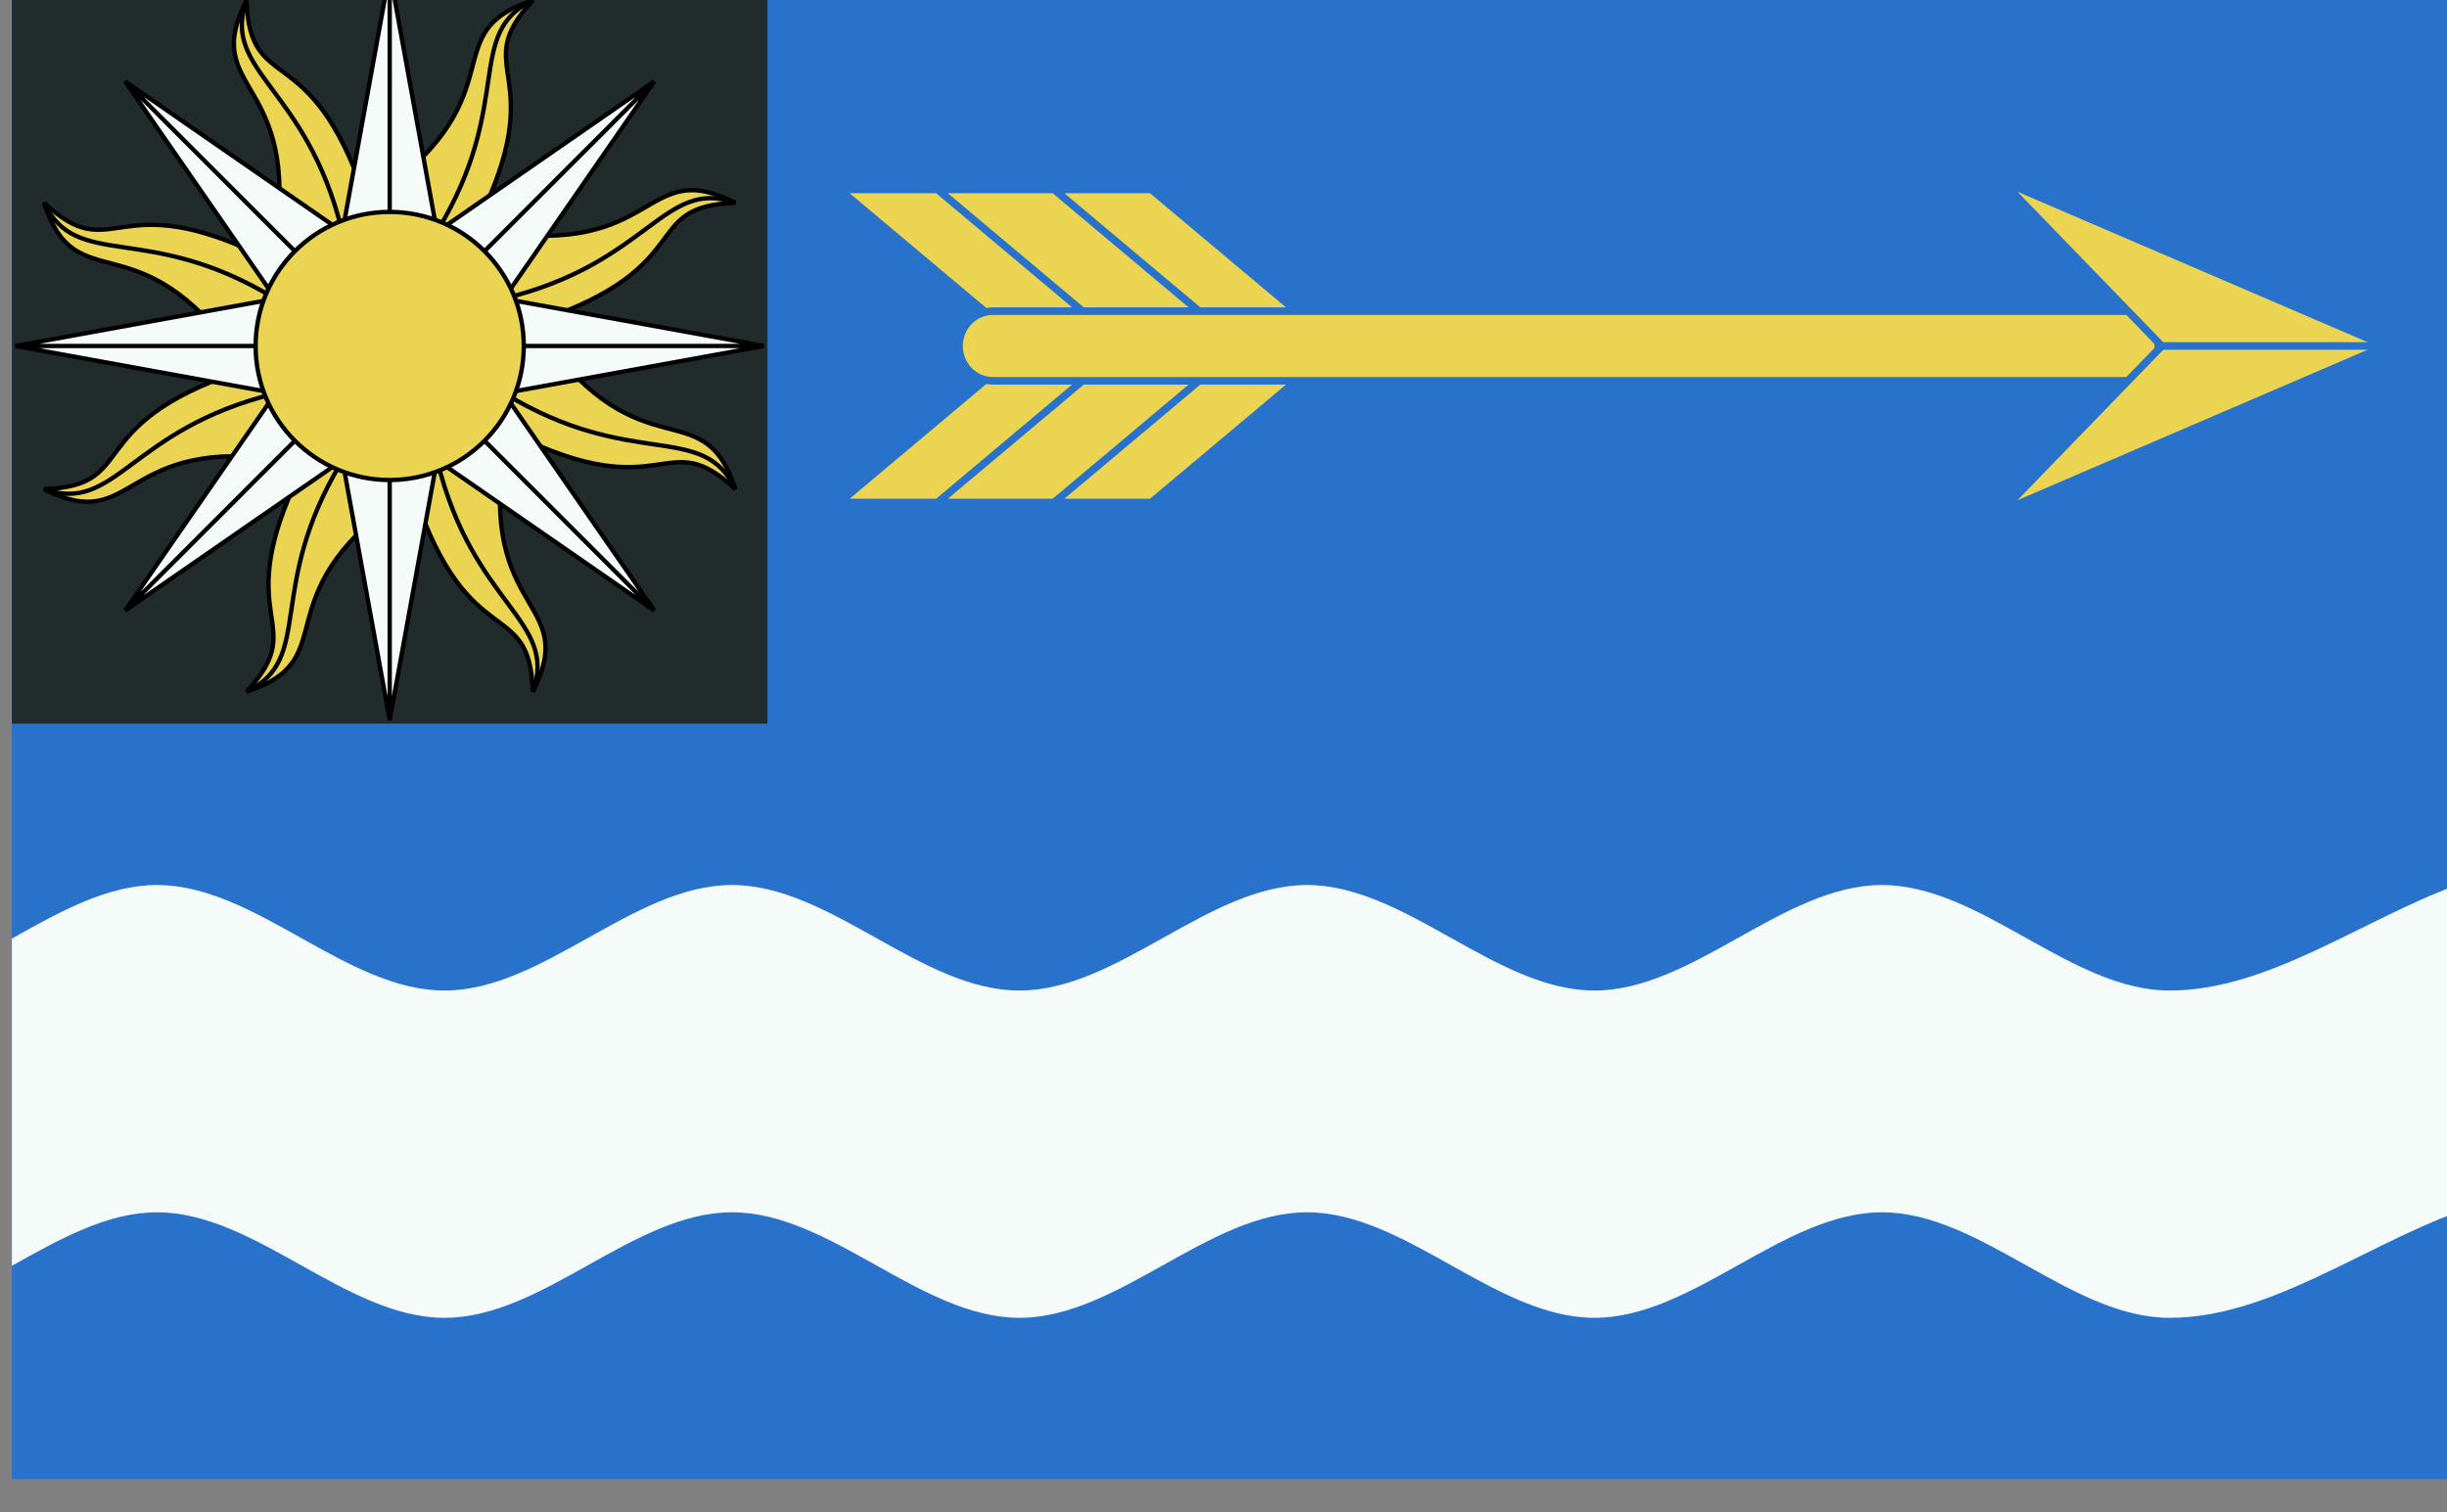 <?xml version="1.0" encoding="UTF-8" standalone="no"?>
<!-- Created with Inkscape (http://www.inkscape.org/) -->

<svg
   xmlns:dc="http://purl.org/dc/elements/1.1/"
   xmlns:cc="http://creativecommons.org/ns#"
   xmlns:rdf="http://www.w3.org/1999/02/22-rdf-syntax-ns#"
   xmlns:svg="http://www.w3.org/2000/svg"
   xmlns="http://www.w3.org/2000/svg"
   xmlns:xlink="http://www.w3.org/1999/xlink"
   xmlns:sodipodi="http://sodipodi.sourceforge.net/DTD/sodipodi-0.dtd"
   xmlns:inkscape="http://www.inkscape.org/namespaces/inkscape"
   width="273.987mm"
   height="169.333mm"
   viewBox="0 0 273.987 169.333"
   version="1.1"
   id="svg15739"
   inkscape:version="0.92.3 (2405546, 2018-03-11)"
   sodipodi:docname="Flag_Etolia_combined.svg">
  <rect x="0" y="0" width="273.987" height="169.333" fill="#808080" stroke="none"/>
  <defs
     id="defs15733">
    <inkscape:path-effect
       effect="spiro"
       id="path-effect16050-8-2-4-1-2-1-8-1"
       is_visible="true" />
    <inkscape:path-effect
       is_visible="true"
       id="path-effect16044-1-5-8-1"
       effect="spiro" />
  </defs>
  <sodipodi:namedview
     id="base"
     pagecolor="#ffffff"
     bordercolor="#666666"
     borderopacity="1.0"
     inkscape:pageopacity="0.0"
     inkscape:pageshadow="2"
     inkscape:zoom="0.35"
     inkscape:cx="1146.3429"
     inkscape:cy="428.57125"
     inkscape:document-units="mm"
     inkscape:current-layer="layer1"
     showgrid="false"
     fit-margin-top="0"
     fit-margin-left="0"
     fit-margin-right="0"
     fit-margin-bottom="0"
     inkscape:window-width="1920"
     inkscape:window-height="1017"
     inkscape:window-x="-4"
     inkscape:window-y="-4"
     inkscape:window-maximized="1" />
  <g
     inkscape:label="Layer 1"
     inkscape:groupmode="layer"
     id="layer1"
     transform="translate(374.363,-92.893)">
    <g
       transform="matrix(0.282,0,0,0.282,1320.566,-4422.469)"
       id="g15693">
      <rect
         y="15999.314"
         x="-6005.655"
         height="600"
         width="970.82"
         id="rect9459-9-7-6-4-9-8-5-3-2-4"
         style="fill:#2972cc;fill-opacity:1;fill-rule:nonzero;stroke:none;stroke-width:1" />
      <path
         sodipodi:nodetypes="sccssssssssccssssssss"
         id="path17965"
         d="m -5948.047,16363.376 c -19.772,0 -38.686,10.674 -57.609,21.248 v 129.97 c 18.922,-10.575 37.837,-21.249 57.609,-21.249 39.174,0 74.978,41.907 114.152,41.907 39.173,0 74.978,-41.907 114.152,-41.907 39.174,0 74.978,41.907 114.152,41.907 39.174,0 74.978,-41.907 114.152,-41.907 39.174,0 74.978,41.907 114.152,41.907 39.174,0 74.978,-41.907 114.152,-41.907 39.174,0 74.978,41.907 114.157,41.907 39.174,0 76.096,-27.936 114.146,-41.907 v -129.969 c -38.05,13.963 -74.973,41.905 -114.146,41.905 -39.179,0 -74.984,-41.905 -114.157,-41.905 -39.173,0 -74.978,41.905 -114.152,41.905 -39.173,0 -74.978,-41.905 -114.152,-41.905 -39.174,0 -74.978,41.905 -114.152,41.905 -39.174,0 -74.978,-41.905 -114.152,-41.905 -39.174,0 -74.978,41.905 -114.152,41.905 -39.174,0 -74.978,-41.905 -114.152,-41.905 z"
         style="opacity:1;fill:#f5fbf8;fill-opacity:1;fill-rule:evenodd;stroke:none;stroke-width:8.554;stroke-linecap:round;stroke-linejoin:miter;stroke-miterlimit:4;stroke-dasharray:none;stroke-dashoffset:0;stroke-opacity:1"
         inkscape:connector-curvature="0" />
      <rect
         y="15999.314"
         x="-6005.655"
         height="300"
         width="300"
         id="rect9459-9-7-6-4-9-8-5-3-2-4-6"
         style="fill:#222b2c;fill-opacity:1;fill-rule:nonzero;stroke:none;stroke-width:1" />
      <g
         transform="matrix(4.502,0,0,4.502,-5855.655,16149.314)"
         id="4wavyrays-1"
         style="fill:#fcd116;stroke:#000000;stroke-width:0.382;stroke-miterlimit:4;stroke-dasharray:none">
        <g
           id="2wavyrays-2"
           style="stroke-width:0.382;stroke-miterlimit:4;stroke-dasharray:none">
          <g
             id="wavyray-17"
             transform="rotate(22.5)"
             style="stroke-width:0.382;stroke-miterlimit:4;stroke-dasharray:none">
            <path
               style="fill:#ead452;fill-opacity:1;stroke-width:0.382;stroke-miterlimit:4;stroke-dasharray:none"
               inkscape:connector-curvature="0"
               id="path3431-0"
               d="M 0,0 6,12 C -2,25 7,27 0,33 3,25 -4,28 -3,13" />
            <path
               style="fill:none;stroke-width:0.382;stroke-miterlimit:4;stroke-dasharray:none"
               inkscape:connector-curvature="0"
               id="path3433-9"
               d="M 0,11 C -2,24 4.5,28 0,33" />
          </g>
          <use
             id="use3435-4"
             xlink:href="#wavyray-17"
             transform="scale(-1)"
             height="1"
             width="1"
             y="0"
             x="0"
             style="stroke-width:0.382;stroke-miterlimit:4;stroke-dasharray:none" />
        </g>
        <use
           id="use3437-6"
           xlink:href="#2wavyrays-2"
           transform="rotate(90)"
           height="1"
           width="1"
           y="0"
           x="0"
           style="stroke-width:0.382;stroke-miterlimit:4;stroke-dasharray:none" />
      </g>
      <use
         id="use3439-04"
         xlink:href="#4wavyrays-1"
         transform="rotate(45,-5855.654,16149.314)"
         height="1"
         width="1"
         y="0"
         x="0"
         style="fill:#fcd116;stroke:#000000;stroke-width:2.58;stroke-miterlimit:4;stroke-dasharray:none" />
      <g
         transform="matrix(4.502,0,0,4.502,-5855.655,16149.314)"
         id="4straightrays-46"
         style="fill:#fcd116;stroke:#000000;stroke-width:0.382;stroke-miterlimit:4;stroke-dasharray:none">
        <g
           id="2straightrays-4"
           style="stroke-width:0.382;stroke-miterlimit:4;stroke-dasharray:none">
          <path
             style="fill:#f5fbf8;fill-opacity:1;stroke-width:0.382;stroke-miterlimit:4;stroke-dasharray:none"
             inkscape:connector-curvature="0"
             id="straightray-6"
             d="M 0,0 H 6 L 0,33 -6,0 h 6 v 33" />
          <use
             id="use3444-4"
             xlink:href="#straightray-6"
             transform="scale(-1)"
             height="1"
             width="1"
             y="0"
             x="0"
             style="stroke-width:0.382;stroke-miterlimit:4;stroke-dasharray:none" />
        </g>
        <use
           id="use3446-9"
           xlink:href="#2straightrays-4"
           transform="rotate(90)"
           height="1"
           width="1"
           y="0"
           x="0"
           style="stroke-width:0.382;stroke-miterlimit:4;stroke-dasharray:none" />
      </g>
      <use
         id="use3448-7"
         xlink:href="#4straightrays-46"
         transform="rotate(45,-5855.654,16149.314)"
         height="1"
         width="1"
         y="0"
         x="0"
         style="fill:#fcd116;stroke:#000000;stroke-width:2.58;stroke-miterlimit:4;stroke-dasharray:none" />
      <circle
         id="circle3450-1"
         cy="16149.313"
         cx="-5855.655"
         r="53.239"
         style="fill:#ead452;fill-opacity:1;stroke:#000000;stroke-width:1.719;stroke-miterlimit:4;stroke-dasharray:none" />
      <path
         inkscape:connector-curvature="0"
         d="m -5579.093,16161.881 -59.069,49.595 m 105.341,-49.595 -59.07,49.595 m 97.736,-49.595 -59.07,49.595 h -123.925 l 59.069,-49.595 m 38.987,-25.131 -59.069,-49.596 m 105.341,49.596 -59.07,-49.596 m 97.736,49.596 -59.07,-49.596 h -123.925 l 59.069,49.596"
         inkscape:original-d="m -5579.093,16161.881 -59.0695,49.595 m 105.3413,-49.595 -59.0696,49.595 m 97.7364,-49.595 -59.0696,49.595 h -123.9251 l 59.0695,-49.595 m 38.9866,-25.131 -59.0695,-49.596 m 105.3413,49.596 -59.0696,-49.596 m 97.7364,49.596 -59.0696,-49.596 h -123.9251 l 59.0695,49.596"
         inkscape:path-effect="#path-effect16050-8-2-4-1-2-1-8-1"
         style="opacity:1;fill:#ead452;fill-opacity:1;fill-rule:evenodd;stroke:#2972cc;stroke-width:3;stroke-linecap:butt;stroke-linejoin:miter;stroke-miterlimit:4;stroke-dasharray:none;stroke-opacity:1"
         id="path16048-0-2-2-2-22-3"
         sodipodi:nodetypes="cccccccccccccccc" />
      <path
         style="color:#000000;clip-rule:nonzero;display:inline;overflow:visible;visibility:visible;opacity:1;isolation:auto;mix-blend-mode:normal;color-interpolation:sRGB;color-interpolation-filters:linearRGB;solid-color:#000000;solid-opacity:1;fill:#ead452;fill-opacity:1;fill-rule:evenodd;stroke:#2972cc;stroke-width:3;stroke-linecap:butt;stroke-linejoin:miter;stroke-miterlimit:4;stroke-dasharray:none;stroke-dashoffset:0;stroke-opacity:1;paint-order:fill markers stroke;color-rendering:auto;image-rendering:auto;shape-rendering:auto;text-rendering:auto;enable-background:accumulate"
         d="m -5629.591,16149.315 c 0,-7.663 6.027,-13.831 13.514,-13.831 h 449.091 c 7.487,0 13.514,6.168 13.514,13.831 0,7.662 -6.027,13.83 -13.514,13.83 h -449.091 c -7.487,0 -13.514,-6.168 -13.514,-13.83 z"
         id="rect16032-1-6"
         inkscape:connector-curvature="0"
         sodipodi:nodetypes="sssssss" />
      <path
         sodipodi:nodetypes="ccccccc"
         inkscape:connector-curvature="0"
         d="m -5215.633,16083.725 63.542,65.589 -63.542,65.59 152.61,-65.59 z m 63.542,65.589 h 89.068"
         inkscape:original-d="m -5215.633,16083.725 63.5418,65.589 -63.5418,65.59 152.6096,-65.59 z m 63.5418,65.589 h 89.0678"
         inkscape:path-effect="#path-effect16044-1-5-8-1"
         style="fill:#ead452;fill-opacity:1;fill-rule:evenodd;stroke:#2972cc;stroke-width:3;stroke-linecap:butt;stroke-linejoin:miter;stroke-miterlimit:4;stroke-dasharray:none;stroke-opacity:1"
         id="use16039-1-7" />
    </g>
  </g>
</svg>
